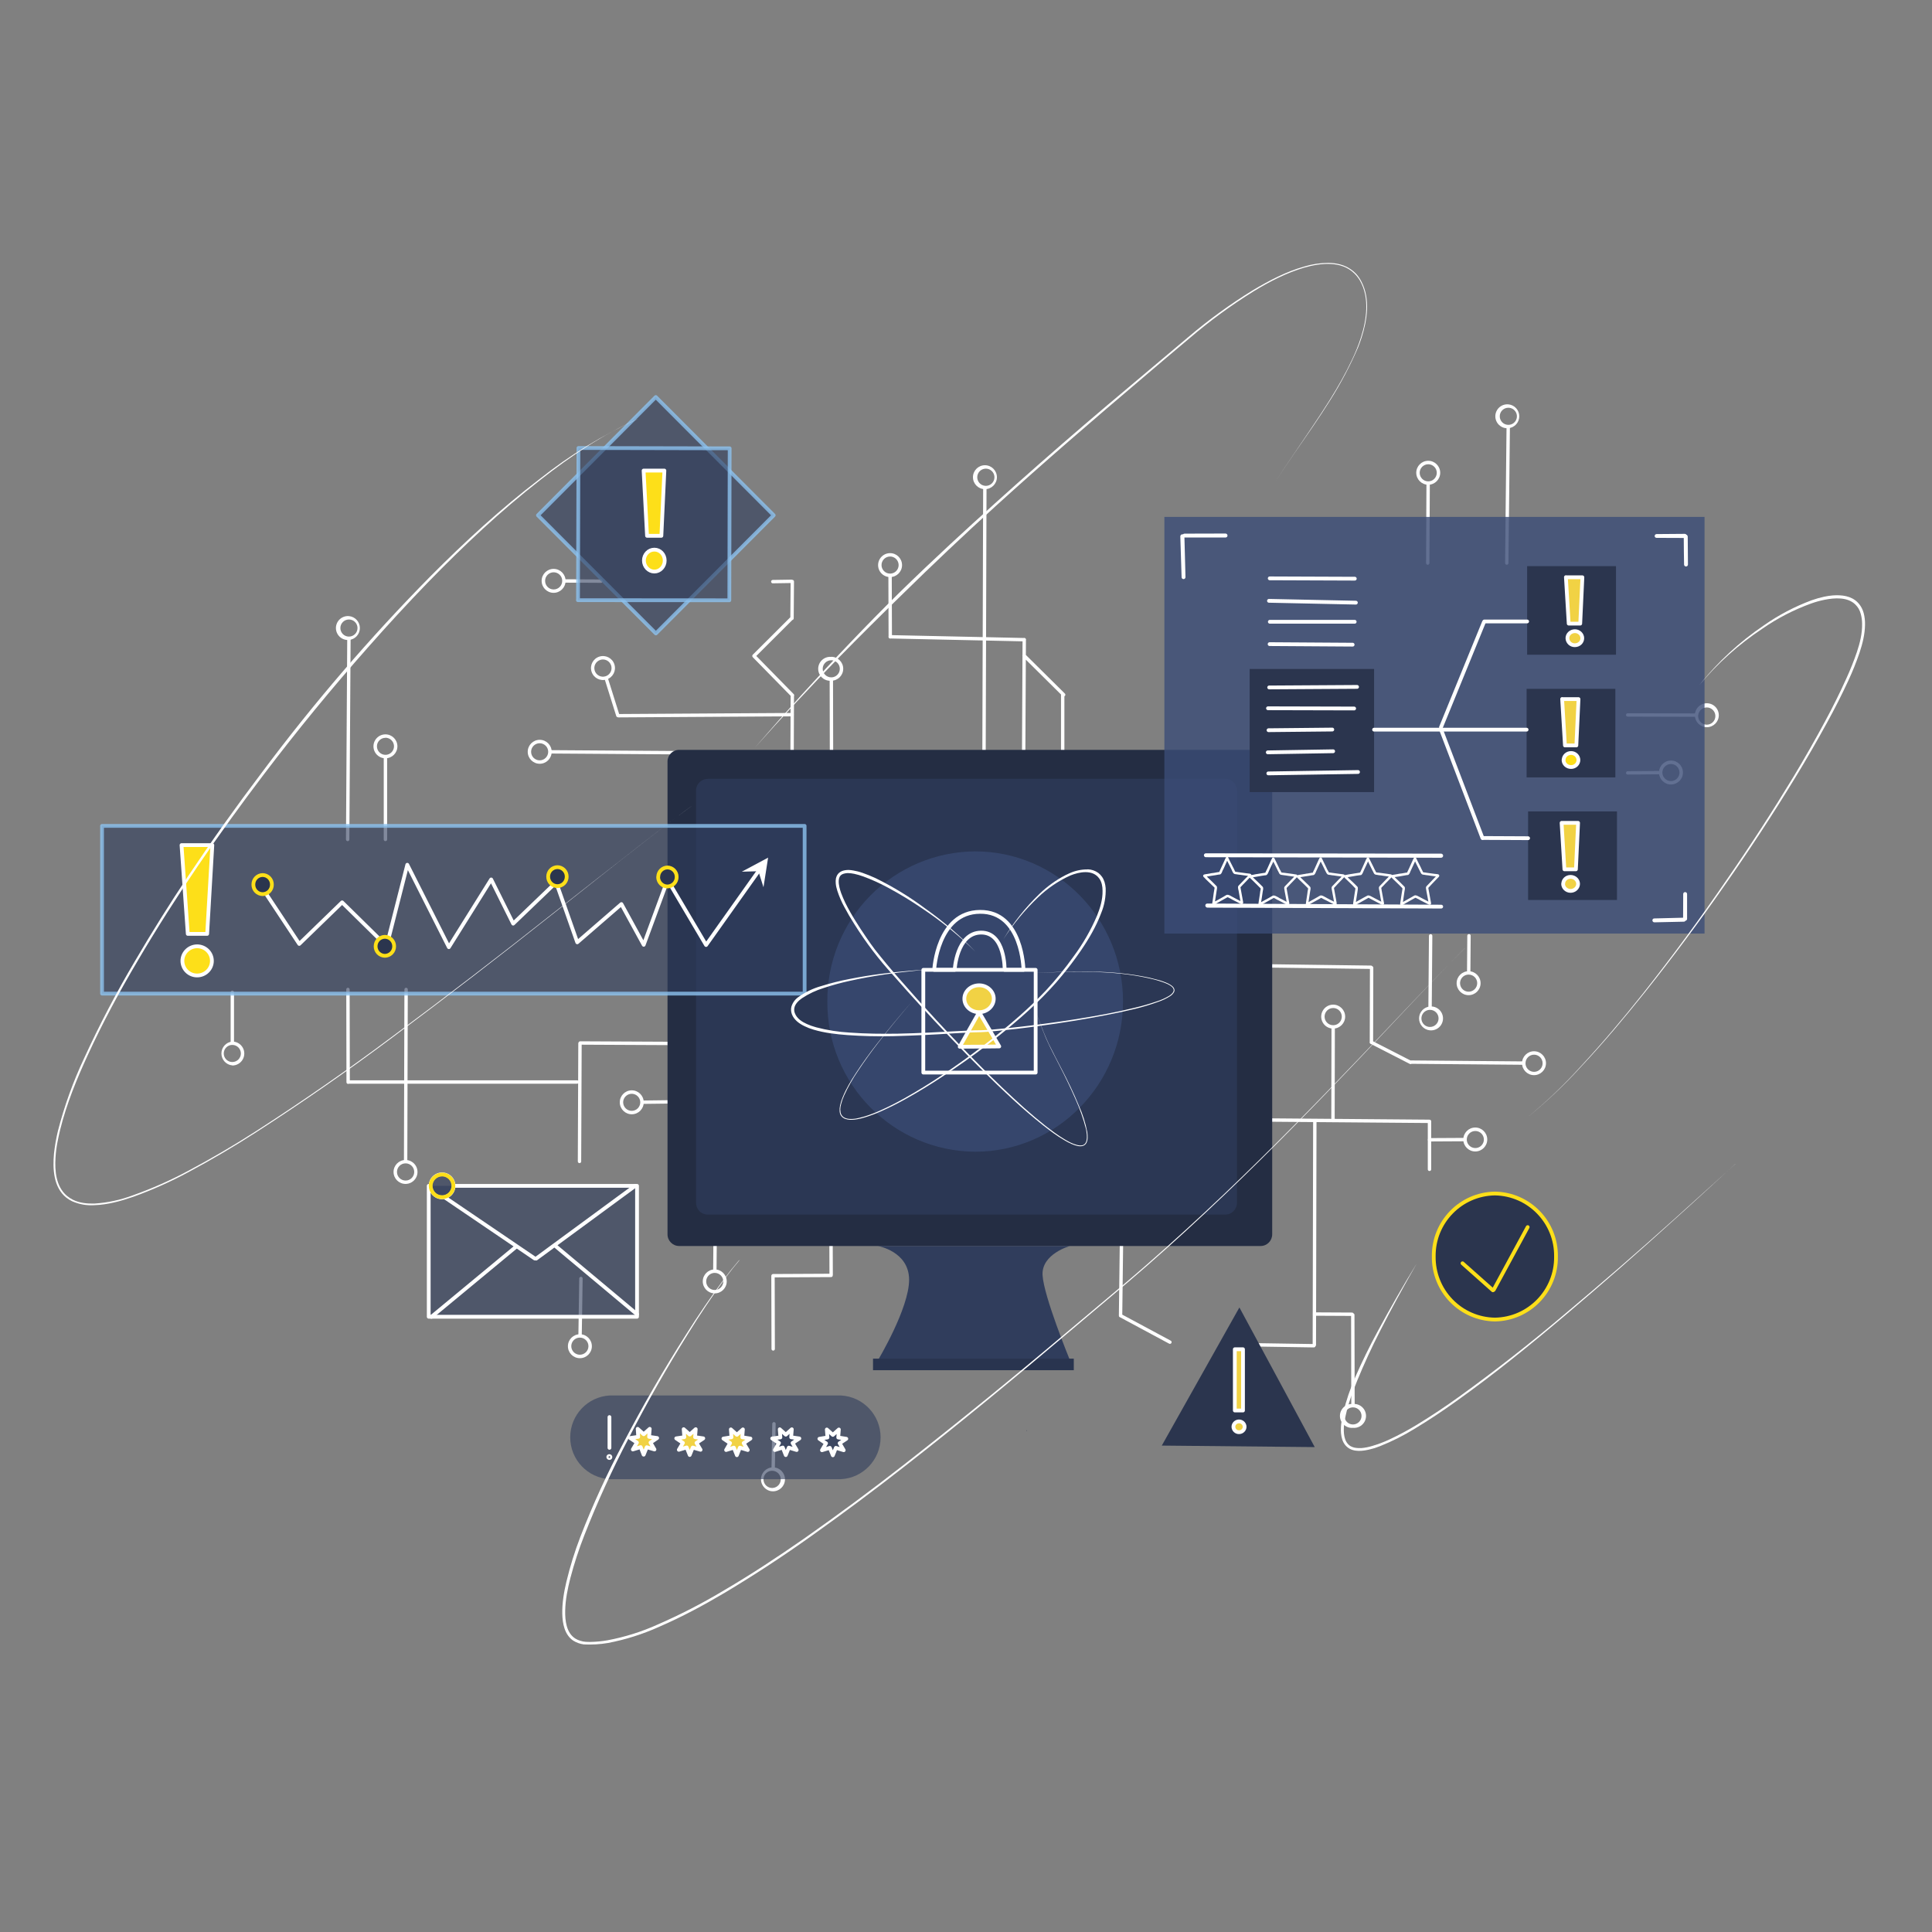 <svg id="erZ6AbWKHtE1" xmlns="http://www.w3.org/2000/svg" xmlns:xlink="http://www.w3.org/1999/xlink" viewBox="0 0 2000 2000" shape-rendering="geometricPrecision" text-rendering="geometricPrecision"><rect x="0" y="0" width="2000" height="2000" fill="#808080" stroke="none"/><g clip-rule="evenodd"><path d="M361.2,661.6L359.9,869" clip-rule="evenodd" fill="none" stroke="#fff" stroke-width="3.5" stroke-linecap="round" stroke-linejoin="round" stroke-miterlimit="10"/><path d="M361.3,637.8c-4.676-.44-9.198,1.799-11.683,5.784s-2.505,9.032-.053,13.037s6.957,6.281,11.636,5.879c6.394-.549,11.313-5.887,11.339-12.304s-4.849-11.795-11.239-12.396Zm0,3.5c4.888.028,8.828,4.012,8.8,8.9s-4.012,8.828-8.9,8.8c-4.888,0-8.85-3.962-8.85-8.85s3.962-8.85,8.85-8.85Z" clip-rule="evenodd" fill="#fff" stroke-linecap="round" stroke-linejoin="round" stroke-miterlimit="10"/><path d="M399,784.1v84.9" clip-rule="evenodd" fill="none" stroke="#fff" stroke-width="3.5" stroke-linecap="round" stroke-linejoin="round" stroke-miterlimit="10"/><path d="M399,760.2c-4.43,0-8.524,2.363-10.739,6.2s-2.215,8.563,0,12.4s6.309,6.2,10.739,6.2c6.848,0,12.4-5.552,12.4-12.4s-5.552-12.4-12.4-12.4Zm0,3.5c3.162,0,6.083,1.687,7.664,4.425s1.581,6.112,0,8.85-4.503,4.425-7.664,4.425c-4.86,0-8.8-3.94-8.8-8.8s3.94-8.8,8.8-8.8Z" clip-rule="evenodd" fill="#fff" stroke-linecap="round" stroke-linejoin="round" stroke-miterlimit="10"/><path d="M584.6,601.4l37.5.2" clip-rule="evenodd" fill="none" stroke="#fff" stroke-width="3.5" stroke-linecap="round" stroke-linejoin="round" stroke-miterlimit="10"/><path d="M560.7,601.2c-.055,6.848,5.452,12.445,12.3,12.5s12.445-5.452,12.5-12.3-5.452-12.445-12.3-12.5-12.445,5.452-12.5,12.3Zm3.6,0c.036-3.162,1.756-6.064,4.512-7.614s6.13-1.512,8.85.1s4.374,4.553,4.338,7.714c-.028,4.888-4.012,8.828-8.9,8.8s-8.828-4.012-8.8-8.9Z" clip-rule="evenodd" fill="#fff" stroke-linecap="round" stroke-linejoin="round" stroke-miterlimit="10"/><path d="M800,602.1l19.4-.3m.5,38.3l.3-38.1m-39.7,77L819,640.6m1.4,79.2l-39.8-40.6m39.3,121l.3-79.3m-180,20l180-1.1M627.6,702.5l12,38.2" clip-rule="evenodd" fill="none" stroke="#fff" stroke-width="3.5" stroke-linecap="round" stroke-linejoin="round" stroke-miterlimit="10"/><path d="M620.5,679.7c-6.545,2.043-10.193,9.005-8.15,15.55s9.005,10.193,15.55,8.15s10.193-9.005,8.15-15.55-9.005-10.193-15.55-8.15Zm1,3.4c3.037-.947,6.348-.202,8.686,1.955s3.348,5.397,2.65,8.5-2.999,5.598-6.036,6.545c-4.694,1.464-9.686-1.156-11.15-5.85s1.156-9.686,5.85-11.15Z" clip-rule="evenodd" fill="#fff" stroke-linecap="round" stroke-linejoin="round" stroke-miterlimit="10"/><path d="M570.2,778.3L820,780" clip-rule="evenodd" fill="none" stroke="#fff" stroke-width="3.5" stroke-linecap="round" stroke-linejoin="round" stroke-miterlimit="10"/><path d="M546.3,778.2c-.028,6.848,5.502,12.422,12.35,12.45s12.422-5.502,12.45-12.35-5.502-12.422-12.35-12.45-12.422,5.502-12.45,12.35Zm3.5,0c.028-4.888,4.012-8.828,8.9-8.8s8.828,4.012,8.8,8.9-4.012,8.828-8.9,8.8-8.828-4.012-8.8-8.9Z" clip-rule="evenodd" fill="#fff" stroke-linecap="round" stroke-linejoin="round" stroke-miterlimit="10"/><path d="M860.6,703.8l.2,94.8" clip-rule="evenodd" fill="none" stroke="#fff" stroke-width="3.5" stroke-linecap="round" stroke-linejoin="round" stroke-miterlimit="10"/><path d="M860.5,680c-4.678-.421-9.192,1.836-11.661,5.831s-2.469,9.042,0,13.037s6.983,6.253,11.661,5.831c6.848,0,12.4-5.552,12.4-12.4s-5.552-12.4-12.4-12.4Zm0,3.5c3.162,0,6.083,1.687,7.664,4.425s1.581,6.112,0,8.85-4.503,4.425-7.664,4.425c-4.888,0-8.85-3.962-8.85-8.85s3.962-8.85,8.85-8.85Z" clip-rule="evenodd" fill="#fff" stroke-linecap="round" stroke-linejoin="round" stroke-miterlimit="10"/><path d="M360.2,1024.3l.2,96m237-.2h-237m240-40l-.5,122.2m122.2-122l-121.5-.6m64.9,61.3l56.7-.7" clip-rule="evenodd" fill="none" stroke="#fff" stroke-width="3.5" stroke-linecap="round" stroke-linejoin="round" stroke-miterlimit="10"/><path d="M641.6,1141.3c.11,6.848,5.752,12.31,12.6,12.2s12.31-5.752,12.2-12.6-5.752-12.31-12.6-12.2-12.31,5.752-12.2,12.6Zm3.5,0c-.054-3.162,1.584-6.112,4.295-7.739s6.085-1.684,8.85-.15s4.501,4.428,4.555,7.589c.055,4.888-3.862,8.895-8.75,8.95s-8.895-3.862-8.95-8.75Z" clip-rule="evenodd" fill="#fff" stroke-linecap="round" stroke-linejoin="round" stroke-miterlimit="10"/><path d="M419.9,1201.7l.5-177.4" clip-rule="evenodd" fill="none" stroke="#fff" stroke-width="3.5" stroke-linecap="round" stroke-linejoin="round" stroke-miterlimit="10"/><path d="M419.8,1225.6c4.43,0,8.524-2.363,10.739-6.2s2.215-8.563,0-12.4-6.309-6.2-10.739-6.2c-6.848,0-12.4,5.552-12.4,12.4s5.552,12.4,12.4,12.4Zm0-3.5c-4.915-.028-8.878-4.035-8.85-8.95s4.035-8.878,8.95-8.85c4.915,0,8.9,3.985,8.9,8.9s-3.985,8.9-8.9,8.9Z" clip-rule="evenodd" fill="#fff" stroke-linecap="round" stroke-linejoin="round" stroke-miterlimit="10"/><path d="M240.5,1079v-51.8" clip-rule="evenodd" fill="none" stroke="#fff" stroke-width="3.5" stroke-linecap="round" stroke-linejoin="round" stroke-miterlimit="10"/><path d="M240.5,1103c4.43,0,8.524-2.363,10.739-6.2s2.215-8.563,0-12.4-6.309-6.2-10.739-6.2c-6.391.576-11.288,5.933-11.288,12.35s4.896,11.774,11.288,12.35Zm0-3.6c-3.162,0-6.083-1.687-7.664-4.425s-1.581-6.112,0-8.85s4.503-4.425,7.664-4.425c4.888,0,8.85,3.962,8.85,8.85s-3.962,8.85-8.85,8.85Z" clip-rule="evenodd" fill="#fff" stroke-linecap="round" stroke-linejoin="round" stroke-miterlimit="10"/><path d="M600.5,1382l.9-58.5" clip-rule="evenodd" fill="none" stroke="#fff" stroke-width="3.5" stroke-linecap="round" stroke-linejoin="round" stroke-miterlimit="10"/><path d="M600.1,1406c6.848.11,12.49-5.352,12.6-12.2s-5.352-12.49-12.2-12.6-12.49,5.352-12.6,12.2s5.352,12.49,12.2,12.6Zm0-3.6c-3.162-.054-6.055-1.79-7.589-4.555s-1.477-6.139.15-8.85s4.578-4.349,7.739-4.295c4.888.055,8.805,4.062,8.75,8.95s-4.062,8.805-8.95,8.75Z" clip-rule="evenodd" fill="#fff" stroke-linecap="round" stroke-linejoin="round" stroke-miterlimit="10"/><path d="M800.3,1320.6l60-.3m-.1-62.3l.2,61.6m-60,76.8l-.2-75.6M740,1315l.5-57" clip-rule="evenodd" fill="none" stroke="#fff" stroke-width="3.5" stroke-linecap="round" stroke-linejoin="round" stroke-miterlimit="10"/><path d="M739.8,1338.9c6.848.055,12.445-5.452,12.5-12.3s-5.452-12.445-12.3-12.5-12.445,5.452-12.5,12.3s5.452,12.445,12.3,12.5Zm0-3.5c-3.162-.036-6.064-1.756-7.614-4.512s-1.512-6.13.1-8.85s4.553-4.374,7.714-4.338c4.888.055,8.805,4.062,8.75,8.95s-4.062,8.805-8.95,8.75Z" clip-rule="evenodd" fill="#fff" stroke-linecap="round" stroke-linejoin="round" stroke-miterlimit="10"/><path d="M800.4,1519.9l.8-46" clip-rule="evenodd" fill="none" stroke="#fff" stroke-width="3.5" stroke-linecap="round" stroke-linejoin="round" stroke-miterlimit="10"/><path d="M800,1543.8c6.848.11,12.49-5.352,12.6-12.2s-5.352-12.49-12.2-12.6-12.49,5.352-12.6,12.2s5.352,12.49,12.2,12.6Zm0-3.5c-3.389.275-6.639-1.405-8.374-4.329s-1.653-6.582.213-9.425s5.188-4.374,8.561-3.946c4.522.553,7.896,4.43,7.819,8.985s-3.581,8.316-8.119,8.715Z" clip-rule="evenodd" fill="#fff" stroke-linecap="round" stroke-linejoin="round" stroke-miterlimit="10"/><path d="M1161.3,1258l-1.3,104m51.1,27.4l-51-27.4m134.6,30.1l65.4,1m1-233l-.5,232.2m118.5-231.5l-195.6-1.6m196.3,51.3v-49.7m-119.2,199.5l39,.2m1,93.7l-.2-93" clip-rule="evenodd" fill="none" stroke="#fff" stroke-width="3.5" stroke-linecap="round" stroke-linejoin="round" stroke-miterlimit="10"/><path d="M1400.6,1478.1c4.678.421,9.192-1.836,11.661-5.831s2.469-9.042,0-13.037-6.983-6.253-11.661-5.831c-4.678-.421-9.192,1.836-11.661,5.831s-2.469,9.042,0,13.037s6.983,6.253,11.661,5.831Zm0-3.5c-3.162,0-6.083-1.687-7.664-4.425s-1.581-6.112,0-8.85s4.503-4.425,7.664-4.425c4.888,0,8.85,3.962,8.85,8.85s-3.962,8.85-8.85,8.85Z" clip-rule="evenodd" fill="#fff" stroke-linecap="round" stroke-linejoin="round" stroke-miterlimit="10"/><path d="M1515.7,1179.7l-35.8.2" clip-rule="evenodd" fill="none" stroke="#fff" stroke-width="3.5" stroke-linecap="round" stroke-linejoin="round" stroke-miterlimit="10"/><path d="M1539.6,1179.5c-.055-6.848-5.652-12.355-12.5-12.3s-12.355,5.652-12.3,12.5s5.652,12.355,12.5,12.3s12.355-5.652,12.3-12.5Zm-3.5,0c.036,3.162-1.618,6.102-4.338,7.714s-6.094,1.65-8.85.1-4.476-4.453-4.512-7.614c-.028-4.888,3.912-8.872,8.8-8.9s8.872,3.912,8.9,8.8Z" clip-rule="evenodd" fill="#fff" stroke-linecap="round" stroke-linejoin="round" stroke-miterlimit="10"/><path d="M1380.1,1063.9l-.2,96" clip-rule="evenodd" fill="none" stroke="#fff" stroke-width="3.5" stroke-linecap="round" stroke-linejoin="round" stroke-miterlimit="10"/><path d="M1380.1,1040c-4.43,0-8.524,2.363-10.739,6.2s-2.215,8.563,0,12.4s6.309,6.2,10.739,6.2c6.848,0,12.4-5.552,12.4-12.4s-5.552-12.4-12.4-12.4Zm0,3.5c3.18,0,6.118,1.696,7.708,4.45s1.59,6.146,0,8.9-4.528,4.45-7.708,4.45c-4.915,0-8.9-3.985-8.9-8.9s3.985-8.9,8.9-8.9Z" clip-rule="evenodd" fill="#fff" stroke-linecap="round" stroke-linejoin="round" stroke-miterlimit="10"/><path d="M1480.4,1042.8l.6-74" clip-rule="evenodd" fill="none" stroke="#fff" stroke-width="3.5" stroke-linecap="round" stroke-linejoin="round" stroke-miterlimit="10"/><path d="M1480.2,1066.6c4.673.457,9.204-1.764,11.704-5.738s2.541-9.02.106-13.034-6.93-6.309-11.609-5.927c-6.398.522-11.34,5.84-11.392,12.259s4.803,11.816,11.192,12.441Zm0-3.5c-3.162-.036-6.064-1.756-7.614-4.512s-1.512-6.13.1-8.85s4.553-4.374,7.714-4.338c4.888.028,8.828,4.012,8.8,8.9s-4.012,8.828-8.9,8.8Z" clip-rule="evenodd" fill="#fff" stroke-linecap="round" stroke-linejoin="round" stroke-miterlimit="10"/><path d="M1520.4,1006.3l.3-37.6" clip-rule="evenodd" fill="none" stroke="#fff" stroke-width="3.5" stroke-linecap="round" stroke-linejoin="round" stroke-miterlimit="10"/><path d="M1520.2,1030.2c6.848.055,12.445-5.452,12.5-12.3s-5.452-12.445-12.3-12.5-12.445,5.452-12.5,12.3s5.452,12.445,12.3,12.5Zm0-3.6c-3.162-.036-6.064-1.756-7.614-4.512s-1.512-6.13.1-8.85s4.553-4.374,7.714-4.338c4.888.028,8.828,4.012,8.8,8.9s-4.012,8.828-8.9,8.8Z" clip-rule="evenodd" fill="#fff" stroke-linecap="round" stroke-linejoin="round" stroke-miterlimit="10"/><path d="M1755.4,740.3l-70.4-.2" clip-rule="evenodd" fill="none" stroke="#fff" stroke-width="3.5" stroke-linecap="round" stroke-linejoin="round" stroke-miterlimit="10"/><path d="M1779.3,740.4c0-4.43-2.363-8.524-6.2-10.739s-8.563-2.215-12.4,0-6.2,6.309-6.2,10.739c0,6.848,5.552,12.4,12.4,12.4s12.4-5.552,12.4-12.4Zm-3.6,0c.341,3.388-1.282,6.674-4.179,8.463s-6.561,1.769-9.438-.053-4.462-5.126-4.083-8.51c.482-4.525,4.299-7.958,8.85-7.958s8.368,3.433,8.85,7.958Z" clip-rule="evenodd" fill="#fff" stroke-linecap="round" stroke-linejoin="round" stroke-miterlimit="10"/><path d="M1718.3,799.8l-33.3.3" clip-rule="evenodd" fill="none" stroke="#fff" stroke-width="3.5" stroke-linecap="round" stroke-linejoin="round" stroke-miterlimit="10"/><path d="M1742.2,799.6c-.055-6.848-5.652-12.355-12.5-12.3s-12.355,5.652-12.3,12.5s5.652,12.355,12.5,12.3s12.355-5.652,12.3-12.5Zm-3.6,0c.036,3.162-1.618,6.102-4.338,7.714s-6.094,1.65-8.85.1-4.476-4.453-4.512-7.614c-.028-4.888,3.912-8.872,8.8-8.9s8.872,3.912,8.9,8.8Z" clip-rule="evenodd" fill="#fff" stroke-linecap="round" stroke-linejoin="round" stroke-miterlimit="10"/><path d="M1561.3,442.5l-1.5,140.4" clip-rule="evenodd" fill="none" stroke="#fff" stroke-width="3.5" stroke-linecap="round" stroke-linejoin="round" stroke-miterlimit="10"/><path d="M1561.6,418.6c-4.67-.474-9.207,1.73-11.722,5.693s-2.576,9.007-.158,13.031s6.9,6.337,11.581,5.976c6.402-.493,11.369-5.792,11.447-12.213s-4.759-11.839-11.147-12.487Zm0,3.5c3.162.054,6.055,1.79,7.589,4.555s1.477,6.139-.15,8.85-4.578,4.349-7.739,4.295c-4.888-.055-8.805-4.062-8.75-8.95s4.062-8.805,8.95-8.75Z" clip-rule="evenodd" fill="#fff" stroke-linecap="round" stroke-linejoin="round" stroke-miterlimit="10"/><path d="M1478.4,501l-.4,81.9" clip-rule="evenodd" fill="none" stroke="#fff" stroke-width="3.5" stroke-linecap="round" stroke-linejoin="round" stroke-miterlimit="10"/><path d="M1478.5,477c-6.848,0-12.4,5.552-12.4,12.4s5.552,12.4,12.4,12.4s12.4-5.552,12.4-12.4-5.552-12.4-12.4-12.4Zm0,3.6c4.888,0,8.85,3.962,8.85,8.85s-3.962,8.85-8.85,8.85-8.85-3.962-8.85-8.85s3.962-8.85,8.85-8.85Z" clip-rule="evenodd" fill="#fff" stroke-linecap="round" stroke-linejoin="round" stroke-miterlimit="10"/><path d="M921.4,596.5l.2,62.7" clip-rule="evenodd" fill="none" stroke="#fff" stroke-width="3.5" stroke-linecap="round" stroke-linejoin="round" stroke-miterlimit="10"/><path d="M921.4,572.6c-4.43,0-8.524,2.363-10.739,6.2s-2.215,8.563,0,12.4s6.309,6.2,10.739,6.2c6.848,0,12.4-5.552,12.4-12.4s-5.552-12.4-12.4-12.4Zm0,3.5c3.162,0,6.083,1.687,7.664,4.425s1.581,6.112,0,8.85-4.503,4.425-7.664,4.425c-4.888,0-8.85-3.962-8.85-8.85s3.962-8.85,8.85-8.85Z" clip-rule="evenodd" fill="#fff" stroke-linecap="round" stroke-linejoin="round" stroke-miterlimit="10"/><path d="M921.6,659.2l138.8,3m-.8,136.4l.7-136.5m39.8,136.5v-79.3m-40-40.7l41,40.6m-81.6-213.7l-.9,293" clip-rule="evenodd" fill="none" stroke="#fff" stroke-width="3.5" stroke-linecap="round" stroke-linejoin="round" stroke-miterlimit="10"/><path d="M1019.6,481.6c-6.848,0-12.4,5.552-12.4,12.4s5.552,12.4,12.4,12.4s12.4-5.552,12.4-12.4-5.552-12.4-12.4-12.4Zm0,3.6c3.386-.36,6.682,1.243,8.488,4.13s1.806,6.552,0,9.439-5.101,4.491-8.488,4.13c-4.525-.482-7.958-4.299-7.958-8.85s3.433-8.368,7.958-8.85Z" clip-rule="evenodd" fill="#fff" stroke-linecap="round" stroke-linejoin="round" stroke-miterlimit="10"/><path d="M1283.6,999.5l135.6,1.8m.5,77.5l.2-77m40.3,98l-40.6-20.8m156.9,21.5l-116.6-1" clip-rule="evenodd" fill="none" stroke="#fff" stroke-width="3.5" stroke-linecap="round" stroke-linejoin="round" stroke-miterlimit="10"/><path d="M1600.4,1100.8c.083-6.848-5.402-12.467-12.25-12.55s-12.467,5.402-12.55,12.25c-.055,6.848,5.452,12.445,12.3,12.5s12.445-5.452,12.5-12.3Zm-3.5,0c-.036,3.162-1.756,6.064-4.512,7.614s-6.13,1.512-8.85-.1-4.374-4.553-4.338-7.714c.028-4.888,4.012-8.828,8.9-8.8s8.828,4.012,8.8,8.9Z" clip-rule="evenodd" fill="#fff" stroke-linecap="round" stroke-linejoin="round" stroke-miterlimit="10"/></g><g transform="matrix(1.115 0 0 1.118-114.247-116.584)" clip-rule="evenodd"><path d="M733,798.6h539.8c6,0,10.8,4.8,10.8,10.8v437.8c0,6-4.8,10.8-10.8,10.8h-539.8c-5.965,0-10.8-4.835-10.8-10.8v-437.8c0-6,4.8-10.8,10.8-10.8Z" clip-rule="evenodd" fill="#242d43" stroke-linecap="round" stroke-linejoin="round" stroke-miterlimit="10"/><path d="M759.5,825.4h480.6c6,0,10.8,4.8,10.8,10.8v381.8c0,6-4.8,10.9-10.8,10.9h-480.6c-2.882 0-5.644-1.151-7.672-3.199s-3.154-4.82-3.128-7.701v-381.7c0-6,4.8-10.8,10.8-10.8Z" clip-rule="evenodd" fill="#2b3754" stroke-linecap="round" stroke-linejoin="round" stroke-miterlimit="10"/><path d="M917.6,1258h178.2c0,0-26.5,7.3-25.4,27s25.4,78.7,25.4,78.7h-178.2c0,0,28.9-48,28.9-74.4s-29-31.3-29-31.3Z" clip-rule="evenodd" fill="#303d5c" stroke-linecap="round" stroke-linejoin="round" stroke-miterlimit="10"/><path d="M870.6,1031.6c-.266-36.635,14.046-71.872,39.782-97.945s60.783-40.844,97.418-41.055c75.8,0,137.3,62.2,137.3,139s-61.5,139.1-137.3,139.1c-76.248-.55-137.643-62.751-137.2-139Z" clip-rule="evenodd" fill="#3b4d77" fill-opacity="0.7" stroke-linecap="round" stroke-linejoin="round" stroke-miterlimit="10"/><path d="M1433.6,1267.7c-.389-31.774,25.027-57.861,56.8-58.3c31.734.494,57.09,26.564,56.7,58.3.445,31.774-24.926,57.907-56.7,58.4-15.277-.211-29.844-6.482-40.497-17.435s-16.517-25.688-16.303-40.965Z" clip-rule="evenodd" fill="#2b354e" stroke="#fddf19" stroke-width="3.5" stroke-linecap="round" stroke-linejoin="round" stroke-miterlimit="10"/><path d="M668.8,1396.4h214.4c20.637,1.049,36.831,18.087,36.831,38.75s-16.194,37.701-36.831,38.75h-214.5c-20.637-1.049-36.831-18.087-36.831-38.75s16.194-37.701,36.831-38.75Z" clip-rule="evenodd" fill="#303d5c" fill-opacity="0.6" stroke-linecap="round" stroke-linejoin="round" stroke-miterlimit="10"/><g clip-rule="evenodd"><path d="M500.5,1202.3h193.4v121.2h-193.4v-121.2Z" clip-rule="evenodd" fill="#303d5c" fill-opacity="0.6" stroke-linecap="round" stroke-linejoin="round" stroke-miterlimit="10"/><path d="M524.4,1202.3h169.5v121.2h-193.4v-121.2" clip-rule="evenodd" fill="none" stroke="#fff" stroke-width="3.5" stroke-linecap="round" stroke-linejoin="round" stroke-miterlimit="10"/><path d="M500.5,1202.3c0,4.43,2.363,8.524,6.2,10.739s8.563,2.215,12.4,0s6.2-6.309,6.2-10.739c0-6.848-5.552-12.4-12.4-12.4s-12.4,5.552-12.4,12.4Zm3.5,0c0-3.162,1.687-6.083,4.425-7.664s6.112-1.581,8.85,0s4.425,4.503,4.425,7.664c0,4.888-3.962,8.85-8.85,8.85s-8.85-3.962-8.85-8.85Z" clip-rule="evenodd" fill="#fff" stroke-linecap="round" stroke-linejoin="round" stroke-miterlimit="10"/></g><path d="M197.2,869h652.3v155.3h-652.3v-155.3Z" clip-rule="evenodd" fill="#303d5c" fill-opacity="0.6" stroke="#8cc2ee" stroke-width="3.5" stroke-opacity="0.8" stroke-linecap="round" stroke-linejoin="round" stroke-miterlimit="10"/><path d="M1183.5,582.9h501.5v385.8h-501.5v-385.8Z" clip-rule="evenodd" fill="#3b4d77" fill-opacity="0.8" stroke-linecap="round" stroke-linejoin="round" stroke-miterlimit="10"/><path d="M1262.7,723.7h115.5v114h-115.5v-114Z" clip-rule="evenodd" fill="#2b354e" stroke-linecap="round" stroke-linejoin="round" stroke-miterlimit="10"/><path d="M1520.3,628.5h82.5v82h-82.5v-82Z" clip-rule="evenodd" fill="#2b354e" stroke-linecap="round" stroke-linejoin="round" stroke-miterlimit="10"/><path d="M1519.8,742.1h82.4v82h-82.4v-82Z" clip-rule="evenodd" fill="#2b354e" stroke-linecap="round" stroke-linejoin="round" stroke-miterlimit="10"/><path d="M1521.2,855.6h82.5v82h-82.5v-82Z" clip-rule="evenodd" fill="#2b354e" stroke-linecap="round" stroke-linejoin="round" stroke-miterlimit="10"/><path d="M1253.2,1315l35,64.6l34.9,64.6-71-.7-71-.7l36-63.9l36-63.9Z" clip-rule="evenodd" fill="#2b354e" stroke-linecap="round" stroke-linejoin="round" stroke-miterlimit="10"/><path d="M711.4,690.8L601.9,581.4L711.3,471.9L820.8,581.4L711.4,690.8Z" clip-rule="evenodd" fill="#303d5c" fill-opacity="0.6" stroke="#8cc2ee" stroke-width="3.5" stroke-opacity="0.8" stroke-linecap="round" stroke-linejoin="round" stroke-miterlimit="10"/><path d="M639.1,659.9l.4-140.8l140.4.3-.3,140.7L639,660Z" clip-rule="evenodd" fill="#303d5c" fill-opacity="0.6" stroke="#8cc2ee" stroke-width="3.5" stroke-opacity="0.8" stroke-linecap="round" stroke-linejoin="round" stroke-miterlimit="10"/><path d="M1557.7,695.2c0-3.6,3.1-6.5,7-6.5c3.7,0,6.8,3,6.8,6.5c0,3.6-3,6.5-6.9,6.5-1.777.054-3.503-.601-4.797-1.82s-2.051-2.903-2.103-4.68Zm-1.4-56.4h15.3l-2,42.9h-10.7l-2.6-43Z" clip-rule="evenodd" fill="#f1d244" stroke="#fff" stroke-width="3.5" stroke-linecap="round" stroke-linejoin="round" stroke-miterlimit="10"/><path d="M1554.2,808c0-3.6,3-6.5,6.9-6.5c3.8,0,6.8,3,6.8,6.5c0,3.6-3,6.5-6.8,6.5-3.9,0-7-2.9-7-6.5Z" clip-rule="evenodd" fill="#fddf19" stroke="#fff" stroke-width="3.5" stroke-linecap="round" stroke-linejoin="round" stroke-miterlimit="10"/><path d="M1552.8,751.6h15.2l-2,42.9h-10.6l-2.6-43Zm1,171c0-3.5,3-6.4,6.8-6.4s7,2.9,7,6.5-3.2,6.5-7,6.5-6.9-3-6.9-6.5Zm-1.5-56.4h15.3l-2,43h-10.7l-2.6-43Z" clip-rule="evenodd" fill="#f1d244" stroke="#fff" stroke-width="3.5" stroke-linecap="round" stroke-linejoin="round" stroke-miterlimit="10"/><path d="M1378.2,779.9h141.6" clip-rule="evenodd" fill="none" stroke="#fff" stroke-width="3.5" stroke-linecap="round" stroke-linejoin="round" stroke-miterlimit="10"/><path d="M1480.1,680.5l-39.8,97.2" clip-rule="evenodd" fill="none" stroke="#fff" stroke-width="3.5" stroke-linecap="round" stroke-linejoin="round" stroke-miterlimit="10"/><path d="M1520.3,679.7h-39.7" clip-rule="evenodd" fill="none" stroke="#fff" stroke-width="3.5" stroke-linecap="round" stroke-linejoin="round" stroke-miterlimit="10"/><path d="M1440.4,779.9l38.4,100.3" clip-rule="evenodd" fill="none" stroke="#fff" stroke-width="3.5" stroke-linecap="round" stroke-linejoin="round" stroke-miterlimit="10"/><path d="M1521.2,880.4l-42.1-.2" clip-rule="evenodd" fill="none" stroke="#fff" stroke-width="3.5" stroke-linecap="round" stroke-linejoin="round" stroke-miterlimit="10"/><path d="M1281.2,700.7l77.1.5" clip-rule="evenodd" fill="none" stroke="#fff" stroke-width="3.5" stroke-linecap="round" stroke-linejoin="round" stroke-miterlimit="10"/><path d="M1360.2,680h-78.8" clip-rule="evenodd" fill="none" stroke="#fff" stroke-width="3.5" stroke-linecap="round" stroke-linejoin="round" stroke-miterlimit="10"/><path d="M1361.3,662.3l-80.7-1.7" clip-rule="evenodd" fill="none" stroke="#fff" stroke-width="3.5" stroke-linecap="round" stroke-linejoin="round" stroke-miterlimit="10"/><path d="M1360.3,640.1l-79-.3" clip-rule="evenodd" fill="none" stroke="#fff" stroke-width="3.5" stroke-linecap="round" stroke-linejoin="round" stroke-miterlimit="10"/><path d="M1460.3,1274l28.2,25" clip-rule="evenodd" fill="none" stroke="#fddf19" stroke-width="3.5" stroke-linecap="round" stroke-linejoin="round" stroke-miterlimit="10"/><path d="M1520.8,1240.5l-31.5,58" clip-rule="evenodd" fill="#fddf19" stroke="#fddf19" stroke-width="3.5" stroke-linecap="round" stroke-linejoin="round" stroke-miterlimit="10"/><path d="M1249,1353.6h7.5v56.7h-7.6v-56.7Zm-1.4,71.8c0-2.7,2.3-5,5.2-5s5.2,2.3,5.2,5-2.3,5-5.2,5c-1.353.027-2.661-.485-3.636-1.423s-1.538-2.225-1.564-3.577Z" clip-rule="evenodd" fill="#f1d244" stroke="#fff" stroke-width="3.5" stroke-linecap="round" stroke-linejoin="round" stroke-miterlimit="10"/><path d="M668.3,1416.4v28.5m-1.1,8.5c0-.5.4-.9,1-.9s1,.4,1,1-.5.8-1,.8-1-.4-1-.9Z" clip-rule="evenodd" fill="none" stroke="#fff" stroke-width="3.5" stroke-linecap="round" stroke-linejoin="round" stroke-miterlimit="10"/><path d="M700,1451.2l-2.7-7-7.3,2.2l3.8-6.4-6.3-4.2l7.5-1.1-.5-7.4l5.6,5l5.6-5-.6,7.4l7.5,1.1-6.2,4.2l3.7,6.4-7.2-2.1-2.8,6.9Z" clip-rule="evenodd" fill="#f1d244" stroke="#fff" stroke-width="3.5" stroke-linecap="round" stroke-linejoin="round" stroke-miterlimit="10"/><path d="M875.7,1451.8l-2.8-6.9-7.3,2.2l3.8-6.4-6.2-4.2l7.5-1.2-.6-7.4l5.6,5l5.6-5-.6,7.4l7.5,1.2-6.2,4.1l3.8,6.5-7.3-2.2-2.8,6.9Z" clip-rule="evenodd" fill="#303d5c" fill-opacity="0.6" stroke="#fff" stroke-width="3.5" stroke-linecap="round" stroke-linejoin="round" stroke-miterlimit="10"/><path d="M832,1451.6l-2.8-7-7.3,2.3l3.8-6.5-6.3-4.2l7.6-1-.6-7.5l5.6,5l5.6-5-.6,7.4l7.6,1.1-6.3,4.2l3.8,6.5-7.3-2.2-2.8,6.9Z" clip-rule="evenodd" fill="#303d5c" fill-opacity="0.6" stroke="#fff" stroke-width="3.5" stroke-linecap="round" stroke-linejoin="round" stroke-miterlimit="10"/><path d="M786.6,1451.6l-2.8-6.9-7.2,2.2l3.7-6.4-6.2-4.2l7.5-1.2-.6-7.3l5.6,5l5.6-5-.6,7.3l7.6,1.2-6.3,4.2l3.8,6.4-7.3-2.2-2.8,7Z" clip-rule="evenodd" fill="#f1d244" stroke="#fff" stroke-width="3.5" stroke-linecap="round" stroke-linejoin="round" stroke-miterlimit="10"/><path d="M742.8,1451.5l-2.8-7-7.3,2.2l3.8-6.4-6.2-4.2l7.5-1.1-.6-7.4l5.6,5l5.6-5-.6,7.4l7.6,1.1-6.3,4.2l3.8,6.4-7.3-2.1-2.8,6.9Z" clip-rule="evenodd" fill="#f1d244" stroke="#fff" stroke-width="3.5" stroke-linecap="round" stroke-linejoin="round" stroke-miterlimit="10"/><path d="M271,886.8h28.6L294.8,969h-18L271,886.8Z" clip-rule="evenodd" fill="#fddf19" stroke="#fff" stroke-width="3.5" stroke-linecap="round" stroke-linejoin="round" stroke-miterlimit="10"/><path d="M271.8,994c0-7.4,6.2-13.5,13.7-13.5s13.7,6,13.7,13.5-6.2,13.5-13.7,13.5c-3.607.027-7.077-1.381-9.646-3.913s-4.028-5.98-4.054-9.587Z" clip-rule="evenodd" fill="#fddf19" stroke="#fff" stroke-width="3.5" stroke-linecap="round" stroke-linejoin="round" stroke-miterlimit="10"/><path d="M700,540h19.3l-2.8,60.4h-13.3L700,540Zm.3,83.3c0-5.6,4.3-10.1,9.7-10.1s9.6,4.5,9.6,10.1-4.3,10.2-9.6,10.2-9.7-4.6-9.7-10.2Z" clip-rule="evenodd" fill="#fddf19" stroke="#fff" stroke-width="3.5" stroke-linecap="round" stroke-linejoin="round" stroke-miterlimit="10"/><g clip-rule="evenodd"><path d="M808.4,908.5L758,979.3l-35.7-60.2-22.2,60-20.7-37.7-41,35.4-19.6-55.5-39.9,38.2-20.4-40.9-39.3,62.7L480.6,905l-19.2,75.3-41.3-40.5-39.8,38.5-38.9-58.6" clip-rule="evenodd" fill="none" stroke="#fff" stroke-width="3.5" stroke-linecap="round" stroke-linejoin="round" stroke-miterlimit="10"/><path d="M806.6,911l4.7,14.8l4.3-27.4-24.4,13l15.4-.4Z" clip-rule="evenodd" fill="#fff" stroke-linecap="round" stroke-linejoin="round" stroke-miterlimit="10"/></g><path d="M1280.8,740.8l81.6-.5m-2.7,20l-80-.2m59.7,19.7l-59.2.6m60,19.5l-60.7,1m83.8,18.2l-83.3,1.3M600.2,1269.7l92-67.4m-175.9,11.3l82.7,56m-96,54l79.2-65.4m111.7,63l-76.7-64" clip-rule="evenodd" fill="none" stroke="#fff" stroke-width="3.5" stroke-linecap="round" stroke-linejoin="round" stroke-miterlimit="10"/><path d="M959.7,1002.3h104.3v95.1h-104.3v-95.1Z" clip-rule="evenodd" fill="none" stroke="#fff" stroke-width="3.5" stroke-linecap="round" stroke-linejoin="round" stroke-miterlimit="10"/><path d="M969.8,1002.3c0,0,2.8-53.4,42.5-53.7c39.6-.4,40.4,53.7,40.4,53.7h-17.5c0,0,.6-34.8-22-34.5s-24.4,34.5-24.4,34.5h-19Z" clip-rule="evenodd" fill="none" stroke="#fff" stroke-width="3.5" stroke-linecap="round" stroke-linejoin="round" stroke-miterlimit="10"/><path d="M1011.6,1041.6l9.3,15.8l9.3,15.8-18.4.2-18.3.1l9-16l9-15.9ZM997.8,1029c0-6.8,6.1-12.4,13.7-12.4c7.5,0,13.6,5.6,13.6,12.4s-6.1,12.5-13.6,12.5c-7.6,0-13.7-5.6-13.7-12.4Z" clip-rule="evenodd" fill="#f1d244" stroke="#fff" stroke-width="3.5" stroke-linecap="round" stroke-linejoin="round" stroke-miterlimit="10"/><path d="M913,1362.3h186.4v10.7h-186.4v-10.7Z" clip-rule="evenodd" fill="#29344f" stroke-linecap="round" stroke-linejoin="round" stroke-miterlimit="10"/><path d="M1055.5,1428.6h.2v.6h-.3v-.6Z" clip-rule="evenodd" fill="#29344f" stroke-linecap="round" stroke-linejoin="round" stroke-miterlimit="10"/><path d="M502.3,1202.3c0-5.8,4.8-10.5,10.6-10.5c5.799,0,10.5,4.701,10.5,10.5s-4.701,10.5-10.5,10.5c-2.802.027-5.499-1.068-7.489-3.04s-3.111-4.658-3.111-7.46Z" clip-rule="evenodd" fill="#303d5c" fill-opacity="0.6" stroke="#fddf19" stroke-width="3.5" stroke-linecap="round" stroke-linejoin="round" stroke-miterlimit="10"/><path d="M337.7,923.4c-.054-2.325.826-4.574,2.441-6.246s3.834-2.628,6.159-2.654c2.307.026,4.51.968,6.123,2.619s2.504,3.874,2.477,6.181c.054,2.325-.826,4.574-2.441,6.246s-3.834,2.628-6.159,2.654c-2.307-.026-4.51-.968-6.123-2.619s-2.504-3.874-2.477-6.181Zm113.5,57c-0-4.766,3.834-8.645,8.6-8.7c2.307.026,4.51.968,6.123,2.619s2.504,3.874,2.477,6.181c.027,2.307-.864,4.531-2.477,6.181s-3.815,2.592-6.123,2.619c-2.307-.026-4.51-.968-6.123-2.619s-2.504-3.874-2.477-6.181ZM611.4,916c-.027-2.307.864-4.531,2.477-6.181s3.815-2.592,6.123-2.619c2.307.026,4.51.968,6.123,2.619s2.504,3.874,2.477,6.181c.027,2.307-.864,4.531-2.477,6.181s-3.815,2.592-6.123,2.619c-2.307-.026-4.51-.968-6.123-2.619s-2.504-3.874-2.477-6.181Zm102.2.3c-.027-2.307.864-4.531,2.477-6.181s3.815-2.592,6.123-2.619c4.766.109,8.556,4.033,8.5,8.8.027,2.307-.864,4.531-2.477,6.181s-3.815,2.592-6.123,2.619c-2.307-.026-4.51-.968-6.123-2.619s-2.504-3.874-2.477-6.181Z" clip-rule="evenodd" fill="#2b354e" stroke="#fddf19" stroke-width="3.5" stroke-linecap="round" stroke-linejoin="round" stroke-miterlimit="10"/><g clip-rule="evenodd"><path d="M694.5,492.3c-32.48,14.726-63.039,33.364-91,55.5-36,27.4-69.4,58-101.3,90-56.382,56.996-108.773,117.806-156.8,182-23.593,31.095-46.27,62.876-68,95.3-17.321,25.831-33.862,52.176-49.6,79-17.347,29.211-33.135,59.32-47.3,90.2-10.206,21.616-18.343,44.15-24.3,67.3-1.621,6.82-2.824,13.733-3.6,20.7-1.3,14.1-.6,31.3,11.4,40.9c1.696,1.342,3.542,2.483,5.5,3.4c6.478,2.838,13.544,4.073,20.6,3.6c12.4-.4,24.6-3.8,36.2-7.8c17.722-6.357,34.938-14.046,51.5-23c21.466-11.464,42.45-23.808,62.9-37c43.074-27.721,85.166-56.939,126.2-87.6c50.607-37.681,100.646-76.119,150.1-115.3c27.8-21.9,55.5-43.9,83.5-65.6c10.229-7.96,20.529-15.827,30.9-23.6c4.6-3.4,9.3-7,14-10.3-4.697,3.391-9.364,6.825-14,10.3-10.874,8.136-21.674,16.37-32.4,24.7-27.5,21.3-54.9,42.9-82.3,64.3-49.823,39.359-100.262,77.93-151.3,115.7-40.74,30.356-82.533,59.274-125.3,86.7-20.451,13.096-41.436,25.34-62.9,36.7-16.473,8.812-33.589,16.367-51.2,22.6-11.486,4.324-23.551,6.919-35.8,7.7-6.8.2-13.8-.5-20-3.5-2-1-4-2.3-5.8-3.8-10-8.6-11.2-23-10.4-35.3.286-4.768.888-9.512,1.8-14.2.7-3.9,1.6-7.7,2.5-11.5c5.9-23.9,15.4-47,25.7-69.3c13.8-30,29.5-58.9,46.3-87.2c35.4-60,75-117.3,117.2-172.7c30.751-40.396,63.007-79.624,96.7-117.6c18.09-20.502,36.662-40.574,55.7-60.2c32.8-33.6,67.2-66,104.3-94.8c28-21.9,57.8-42,90.4-56.4Z" clip-rule="evenodd" fill="#fff" stroke-linecap="round" stroke-linejoin="round" stroke-miterlimit="10"/></g><g clip-rule="evenodd"><path d="M1335.6,347.7c-7.559.048-15.07,1.193-22.3,3.4-16.8,4.7-32.6,13-47.6,21.9-21.076,12.918-41.134,27.427-60,43.4l-54.2,45.5c-56.788,47.322-112.373,96.071-166.7,146.2-16.026,14.829-31.861,29.863-47.5,45.1-15.467,15.235-30.702,30.704-45.7,46.4-30.26,31.571-59.704,63.915-88.3,97c25.51-28.542,51.65-56.516,78.4-83.9c19.018-19.315,38.253-38.416,57.7-57.3c28.8-28.2,58-55.8,87.8-82.8c44.7-40.5,90.5-79.8,136.5-118.7c14.3-12.1,28.6-24.3,43-36.3c18.76-16.034,38.718-30.61,59.7-43.6c14.8-9,30.5-17.1,47.2-22c15-4.2,34.2-6.5,46.3,5.5c2.066,2.016,3.849,4.304,5.3,6.8c9,15.9,6.1,35.8.8,52.4-2.275,7.087-5.049,14.004-8.3,20.7-6,12.8-13,25-20.5,37-10.6,16.9-22,33.3-33.2,49.8-6.174,8.883-12.175,17.885-18,27c5.861-9.114,11.895-18.116,18.1-27c11.4-16.4,22.9-32.7,33.5-49.6c9.82-15.506,18.413-31.755,25.7-48.6c1.198-2.997,2.299-6.032,3.3-9.1c5.3-16.5,8.2-35.8-.1-51.8-1.331-2.647-3.013-5.102-5-7.3-1.424-1.492-3-2.832-4.7-4-6.2-4.4-13.6-6-21.2-6.1Z" clip-rule="evenodd" fill="#fff" stroke-linecap="round" stroke-linejoin="round" stroke-miterlimit="10"/></g><g clip-rule="evenodd"><path d="M1462.4,982.3c-33.1,33.1-65,67.4-97.4,101.2-41.1,43-82.8,85.4-126,126.4-23.719,22.524-47.925,44.529-72.6,66-12.4,10.8-25,21.3-37.7,32l-35.6,29.8c-49.366,41.603-99.508,82.277-150.4,122-30.532,23.803-61.676,46.811-93.4,69-24.8,17.2-50,33.8-76.1,49-19.235,11.449-39.175,21.669-59.7,30.6-15.045,6.816-30.86,11.786-47.1,14.8-5.251.927-10.568,1.429-15.9,1.5-3,0-6,0-9-1-1.652-.446-3.233-1.119-4.7-2-8.6-5.2-9.8-17-9.6-26c.2-10.2,2.3-20.3,4.8-30.1c3.555-13.476,7.895-26.732,13-39.7c12.022-30.592,25.709-60.504,41-89.6c17.03-32.977,35.413-65.237,55.1-96.7c11.071-17.958,22.847-35.471,35.3-52.5c4.14-5.585,8.476-11.021,13-16.3-.397.337-.797.67-1.2,1-4.612,5.388-9.048,10.924-13.3,16.6-12.491,16.772-24.334,34.018-35.5,51.7-20.886,32.67-40.338,66.235-58.3,100.6-15.007,28.034-28.298,56.954-39.8,86.6-5.242,13.6-9.585,27.53-13,41.7-2.3,9.7-4,19.7-3.8,29.7.2,9,2.1,19.2,10,24.7c3.03,1.917,6.443,3.146,10,3.6c7.458.367,14.935-.069,22.3-1.3c16.4-3.117,32.376-8.152,47.6-15c21.1-9.1,41.4-20,61.2-31.7c27.569-16.468,54.458-34.049,80.6-52.7c29.674-21.044,58.849-42.784,87.5-65.2c51.4-40,101.6-81.5,151.4-123.5l35.4-29.8c12.2-10.3,24.5-20.6,36.5-31.1c24.644-21.539,48.816-43.611,72.5-66.2c43.1-41,84.7-83.6,125.8-126.7c32.2-33.8,64-68.2,97-101.4Z" clip-rule="evenodd" fill="#fff" stroke-linecap="round" stroke-linejoin="round" stroke-miterlimit="10"/></g><g clip-rule="evenodd"><path d="M1804,655.6c-2.69.229-5.362.63-8,1.2-3.932.857-7.806,1.959-11.6,3.3-15.737,5.834-30.659,13.664-44.4,23.3-22.606,15.275-42.768,33.886-59.8,55.2c16.87-20.141,36.575-37.724,58.5-52.2c14.084-9.747,29.38-17.613,45.5-23.4c4.049-1.422,8.192-2.559,12.4-3.4c9.2-1.8,21.3-2.7,28.5,4.5c1.163,1.129,2.172,2.407,3,3.8.883,1.572,1.555,3.253,2,5c.774,2.87,1.177,5.827,1.2,8.8.2,9-2,17.8-4.8,26.2-2.823,8.258-6.061,16.368-9.7,24.3-6.142,13.572-12.78,26.915-19.9,40-9.255,17.165-18.925,34.103-29,50.8-19.469,32.082-39.912,63.564-61.3,94.4-24.936,36.391-51.118,71.912-78.5,106.5-18.5,23.2-37.7,46-58,67.8-15.666,17.352-32.65,33.467-50.8,48.2c18.248-14.656,35.332-30.704,51.1-48c20.8-22,40.3-45.3,59.3-68.9c25.732-32.19,50.411-65.208,74-99c22.958-32.626,44.87-65.976,65.7-100c10.208-16.66,20.011-33.565,29.4-50.7c7.056-12.764,13.66-25.772,19.8-39c3.874-8.349,7.312-16.894,10.3-25.6c2.8-8.4,5-17.1,5.1-26c.093-3.572-.311-7.139-1.2-10.6-.641-2.409-1.653-4.703-3-6.8-.78-1.193-1.685-2.299-2.7-3.3-6-6-14.7-7-23-6.4Z" clip-rule="evenodd" fill="#fff" stroke-linecap="round" stroke-linejoin="round" stroke-miterlimit="10"/></g><g clip-rule="evenodd"><path d="M1112.3,909.3c-5.937-.058-11.812,1.205-17.2,3.7-1.216.532-2.416,1.099-3.6,1.7-8.791,4.582-16.874,10.408-24,17.3-12.95,12.479-24.213,26.599-33.5,42c9.201-14.249,20.079-27.343,32.4-39c8.686-8.266,18.69-15.026,29.6-20c8.4-3.4,20.9-6,27.1,2.8c2.3,3.2,3,7.4,3,11.2.2,8-2.2,16-5.2,23.3-5.723,13.346-13.008,25.967-21.7,37.6-7.865,11.053-16.45,21.576-25.7,31.5-7.741,8.165-15.849,15.973-24.3,23.4-11.282,9.922-22.924,19.428-34.9,28.5-12.201,9.313-24.708,18.218-37.5,26.7-11.184,7.484-22.66,14.523-34.4,21.1-7.292,4.103-14.767,7.873-22.4,11.3-4.9,2.2-9.8,4.1-15,5.7-1.487.447-2.988.848-4.5,1.2-1.059.269-2.126.502-3.2.7-4.5.7-11.3,1-13.7-3.7-.306-.569-.541-1.174-.7-1.8l-.3-3c0-1.5.3-3,.7-4.6.716-2.848,1.687-5.626,2.9-8.3c3.583-7.849,7.832-15.377,12.7-22.5c5.997-9.037,12.335-17.843,19-26.4c10.267-13.138,20.87-26.008,31.8-38.6-11.359,12.931-22.363,26.169-33,39.7-6.869,8.727-13.375,17.735-19.5,27-4.6,7-9,14.2-12.2,22-1.117,2.579-1.987,5.257-2.6,8-.396,1.771-.531,3.59-.4,5.4c0,1,.3,1.9.6,2.8c2.5,6,10.6,5.5,15.8,4.6c2.368-.411,4.707-.979,7-1.7c5.111-1.555,10.12-3.425,15-5.6c7.662-3.399,15.169-7.136,22.5-11.2c11.802-6.547,23.345-13.552,34.6-21c14.179-9.267,28.022-19.04,41.5-29.3c10.745-8.186,21.217-16.724,31.4-25.6c9.454-8.182,18.467-16.861,27-26c4-4.2,7.8-8.6,11.4-13c5.922-7.151,11.527-14.558,16.8-22.2c7.6-11,14.5-22.7,19.2-35.2c3.061-7.339,4.493-15.254,4.2-23.2-.3-3.7-1.3-7.6-3.5-10.6-.952-1.33-2.098-2.509-3.4-3.5-2.871-2.04-6.28-3.188-9.8-3.3Z" clip-rule="evenodd" fill="#fff" stroke-linecap="round" stroke-linejoin="round" stroke-miterlimit="10"/></g><g clip-rule="evenodd"><path d="M890.5,909.8c-4.3,0-8.7,1-10.9,5-.4.8-.8,1.8-1,2.7-.3,1.582-.368,3.199-.2,4.8.2,2.4.8,4.7,1.5,6.9c1.651,5.048,3.76,9.935,6.3,14.6c2.93,5.535,6.1,10.94,9.5,16.2c10.472,16.728,22.455,32.461,35.8,47c17.395,19.862,35.267,39.301,53.6,58.3c18.8,19.6,38,38.9,58,57.2c8.882,8.16,18.055,15.999,27.5,23.5c6.4,5,13,10,20,14c2.09,1.274,4.261,2.41,6.5,3.4l2.8,1.1c3.4,1.2,8.2,2.2,10.7-1.1c2.2-3,1.8-7.6,1.3-11-1.606-8.341-4.191-16.464-7.7-24.2-4.8-11.7-10.3-23-16.1-34.1-4-7.7-8-15.2-11.8-23-3.5-7.3-6.3-14.7-9.2-22.2-1.883-4.887-3.816-9.753-5.8-14.6c2.089,5.178,4.123,10.378,6.1,15.6c2,5.3,4,10.6,6.2,15.8c3.8,8.6,8.3,17,12.6,25.4c5.193,10.007,10.062,20.179,14.6,30.5c4.155,9.157,7.501,18.66,10,28.4l.4,2.5.3,2.3c.2,3,.2,7.8-3,9.5-2,1-4.5.6-6.6,0-3.9-1-7.5-3-10.9-5-6.4-3.8-12.4-8.3-18.3-12.9-6.66-5.273-13.163-10.742-19.5-16.4-13.466-12.076-26.572-24.549-39.3-37.4-14.378-14.397-28.48-29.067-42.3-44-11.776-12.677-23.344-25.545-34.7-38.6-7.652-8.653-15.055-17.524-22.2-26.6-2.84-3.756-5.575-7.591-8.2-11.5-3.351-4.855-6.585-9.79-9.7-14.8-3.487-5.5-6.691-11.174-9.6-17-1.401-2.907-2.669-5.877-3.8-8.9-.626-1.771-1.16-3.574-1.6-5.4-.8-3.8-1.6-9.5,2.3-11.8.625-.36,1.299-.63,2-.8c1.141-.314,2.317-.482,3.5-.5c2,0,4,.3,6,.7c2.815.621,5.588,1.422,8.3,2.4c8.049,2.955,15.87,6.498,23.4,10.6c10.758,5.782,21.206,12.124,31.3,19c17.654,11.717,34.161,25.076,49.3,39.9-14.089-14.55-29.487-27.773-46-39.5-14.529-10.839-30.028-20.312-46.3-28.3-4.109-1.917-8.315-3.619-12.6-5.1-2.702-.934-5.479-1.636-8.3-2.1-1.387-.259-2.791-.426-4.2-.5Z" clip-rule="evenodd" fill="#fff" stroke-linecap="round" stroke-linejoin="round" stroke-miterlimit="10"/></g><g clip-rule="evenodd"><path d="M962.5,1002.3c-5.5,0-11,.5-16.6,1-8.5.7-17,1.6-25.5,2.7-9.852,1.265-19.657,2.866-29.4,4.8-8.785,1.662-17.466,3.832-26,6.5-7.762,2.152-15.077,5.674-21.6,10.4-2.981,2.169-5.161,5.263-6.2,8.8-.6,2.4-.3,5,.6,7.2c2,5,6.7,8.4,11.5,10.7c2.759,1.362,5.638,2.467,8.6,3.3c10.1,3,20.7,4.2,31.3,5c14.11.998,28.259,1.332,42.4,1c19.217-.495,38.421-1.396,57.6-2.7l16.3-.8l8-.2c3.2-.1,6.4-.4,9.6-.7c15.376-1.374,30.714-3.141,46-5.3c20-2.7,40-5.9,59.7-9.7c9.352-1.749,18.656-3.75,27.9-6c7.042-1.725,13.985-3.828,20.8-6.3c3.969-1.297,7.765-3.077,11.3-5.3c1.631-.978,2.949-2.4,3.8-4.1c1.4-3.7-2.8-6.2-5.5-7.6-3.438-1.578-7.022-2.817-10.7-3.7-4.541-1.281-9.148-2.316-13.8-3.1-34-6.3-68.6-4.2-102.8-3c34.2-1,68.9-3,102.7,3.5c5,1,10,2,15,3.5c3.1.9,6.3,2,9.3,3.4c2.3,1.2,6.4,3.5,5.1,6.7-.7,1.8-2.5,3.1-4,4.1-3.686,2.18-7.612,3.925-11.7,5.2-6.502,2.224-13.11,4.126-19.8,5.7-9.21,2.253-18.48,4.254-27.8,6-18.751,3.468-37.591,6.435-56.5,8.9-15.721,2.151-31.493,3.918-47.3,5.3-3.6.3-7.2.6-10.8.7l-7.4.1-12.5.6c-19.3,1-38.6,2.1-58,2.5-14.8.2-29.7.1-44.6-1-10.571-.581-21.057-2.222-31.3-4.9-1.515-.417-3.016-.884-4.5-1.4-1.355-.477-2.69-1.011-4-1.6-4.5-2-9.3-5-11.2-9.9-.616-1.485-.823-3.108-.6-4.7.6-4,4-7.1,7.1-9.3c6.33-4.18,13.236-7.414,20.5-9.6c7.817-2.573,15.76-4.743,23.8-6.5c10.923-2.405,21.93-4.406,33-6c8.11-1.185,16.245-2.185,24.4-3c4.6-.6,9.2-1,13.8-1.2Z" clip-rule="evenodd" fill="#fff" stroke-linecap="round" stroke-linejoin="round" stroke-miterlimit="10"/></g><g clip-rule="evenodd"><path d="M1713.7,1182l-57,51.3c-33.035,29.571-66.573,58.576-100.6,87-31.844,26.949-64.737,52.636-98.6,77-12.886,9.28-26.129,18.053-39.7,26.3-8.242,5.001-16.755,9.541-25.5,13.6-5.171,2.408-10.52,4.414-16,6-3.19.979-6.475,1.616-9.8,1.9-2.1.1-4.4,0-6.5-.4-1.2-.3-2.4-.7-3.5-1.3-6.6-3.8-6.8-13-6.2-19.6.336-2.926.837-5.831,1.5-8.7c2.4-11.2,6.5-22,10.8-32.6c6.333-15.384,13.306-30.498,20.9-45.3c10.8-21.3,22.4-42.2,34.3-63-12.761,20.752-24.932,41.86-36.5,63.3-7.475,13.693-14.348,27.707-20.6,42-4.638,10.524-8.352,21.432-11.1,32.6-.853,3.423-1.488,6.897-1.9,10.4-.8,7.3-.6,16.6,5.6,21.7c5.9,5,15,3.7,21.8,1.9l3.7-1c1.685-.549,3.352-1.149,5-1.8c11.252-4.484,22.093-9.938,32.4-16.3c12.959-7.829,25.602-16.169,37.9-25c35.8-25.4,70-53.2,103.5-81.5c33.619-28.44,66.757-57.444,99.4-87c19-17,37.8-34.4,56.7-51.6Z" clip-rule="evenodd" fill="#fff" stroke-linecap="round" stroke-linejoin="round" stroke-miterlimit="10"/></g><g clip-rule="evenodd"><path d="M1222,894.4c-.994,0-1.8.806-1.8,1.8s.806,1.8,1.8,1.8l218.3.5c.504.027.998-.147,1.374-.485s.601-.811.626-1.315c.029-.539-.172-1.065-.554-1.446s-.907-.583-1.446-.554l-218.3-.3Z" clip-rule="evenodd" fill="#fff" stroke-linecap="round" stroke-linejoin="round" stroke-miterlimit="10"/></g><g clip-rule="evenodd"><path d="M1223.4,940.9c-.494-.028-.978.15-1.338.491s-.563.814-.562,1.309c0,1,.9,2,2,2l217,.8c1,0,1.8-.8,1.8-1.8-.053-.955-.844-1.701-1.8-1.7l-217-1.1Z" clip-rule="evenodd" fill="#fff" stroke-linecap="round" stroke-linejoin="round" stroke-miterlimit="10"/></g><g clip-rule="evenodd"><path d="M1328.2,898.2l-.1.1c-.26.078-.476.259-.6.5-.4,1,0,.6-.5,1-.3.4-.4.9-.6,1.3l-.6,1.3-2.7,6-1.5,3.1-.3.8-1,.1-3.9.7c-.8,0-1.6.2-2.4.4-.7,0-1.3.2-2,.3l-1.8.3-1.5.2c-.9.2-2.2.2-2.4,1.4c0,.9.7,1.5,1.3,2l1.2,1.2l5,4.8l2.3,2.3.6.6.2.2v.9l-.4,1.8-.3,2.4-1.2,7.9c-.1.9-.5,2.1.4,2.7.9.5,1.9-.3,2.7-.7l1.6-1l6.6-3.6l1.8-1c.3-.2.7-.6,1-.5.4,0,.8.3,1.1.5l1.7.9l1.7.8l6.7,3.5c.9.5,2,1.2,2.9.3.5-.7.2-1.5.1-2.2l-.3-1.7-1.6-8.7-.4-2.3v-.3c.2-.4.6-.7.9-1l1.3-1.4l1.3-1.4l5.3-5.5c.7-.7,1.8-1.7,1-2.7-.5-.7-1.4-.7-2.2-.8l-1.8-.2-7.5-1-1.9-.3c-.3,0-.9,0-1.2-.2s-.5-.8-.6-1.1l-1-1.7-.8-1.8-2.5-5.1-1.6-3.3-.1-.2c-.112-.272-.328-.488-.6-.6-.257-.1-.543-.1-.8,0Zm.4,3.8l.7,1.3l1.7,3.4l1.7,3.5.9,1.7c.3.6.6,1.3,1.2,1.8.6.6,1.5.6,2.4.7l1.8.3l1.9.2l1.9.3l3.7.5l1.5.2-1,1.2-1.4,1.3-5.3,5.5c-.6.6-1.3,1.2-1.5,2-.2.7.2,2.3.3,3l.1.6l1.2,6.3.6,3.4-1.3-.7-1.7-.8-3.4-1.8-1.6-.9c-1.4-.7-3.2-2-4.8-1.5l-1.3.7-1.7,1-6.6,3.7-1.3.7l1.5-9.7c.2-1.3.9-3.4,0-4.5s-2-2-3-3l-5.4-5.2-.7-.7l4.2-.7l4-.6l2.8-.5c.4,0,1.5-.1,1.7-.3c1.2-.9,1.5-2.1,2.1-3.5l.7-1.5l1.2-2.6l2.2-4.7v-.1Z" clip-rule="evenodd" fill="#fff" stroke-linecap="round" stroke-linejoin="round" stroke-miterlimit="10"/></g><g clip-rule="evenodd"><path d="M1415.8,898.1c-.3.1-.6.3-.7.6-.5,1,0,.5-.4,1-.4.3-.5.9-.7,1.3l-.6,1.3-2.7,6-1.5,3.1-.3.8-1,.1-3.9.7-2.4.3-2,.4-1.8.3-1.4.2c-1,.2-2.3.2-2.5,1.4c0,.9.8,1.5,1.3,2l1.2,1.2l5,4.8l2.3,2.3.6.6.2.2v.9l-.3,1.8-.4,2.4-1.2,7.9c-.1.9-.5,2,.4,2.6s2-.2,2.7-.6l1.6-1l6.6-3.7l1.8-1c.3-.1.7-.5,1-.4.4,0,.8.3,1.1.5l1.7.8l1.7,1l6.7,3.4c.9.5,2,1.3,3,.3.4-.7.2-1.5,0-2.3l-.3-1.6-1.6-8.7-.4-2.3v-.3c.2-.4.6-.7.9-1l1.3-1.4l1.3-1.4l5.3-5.5c.8-.7,1.9-1.7,1-2.8-.5-.6-1.4-.6-2.1-.7l-2-.2-7.4-1-1.8-.3c-.4,0-1,0-1.3-.2s-.5-.8-.6-1.1l-.9-1.7-.8-1.8-2.6-5.1-1.6-3.3c-.088-.31-.307-.566-.6-.7h-.2c-.2-.1-.5-.2-.7-.1Zm.5,3.8l.6,1.3l1.7,3.4c.571,1.131,1.137,2.265,1.7,3.4l.9,1.7c.3.7.6,1.4,1.2,1.9.7.6,1.5.6,2.4.7l1.8.3l1.9.2l1.8.3l3.8.5l1.5.2-1.1,1.1-1.3,1.4-5.3,5.5c-.6.6-1.3,1.2-1.5,2-.2.7.2,2.3.3,2.9l.1.7l1.2,6.4.6,3.3-1.3-.7c-1.665-.87-3.331-1.737-5-2.6l-1.7-.9c-1.4-.7-3.2-2-4.8-1.5l-1.3.7-1.7,1-6.6,3.7-1.2.6l1.4-9.6c.2-1.3.9-3.4,0-4.5l-3-3-5.4-5.2-.7-.7l4.2-.6l4-.7l2.8-.5c.4,0,1.5-.1,1.8-.3c1.1-.9,1.4-2.1,2-3.5l.7-1.5l1.2-2.6l2.2-4.7v-.1Z" clip-rule="evenodd" fill="#fff" stroke-linecap="round" stroke-linejoin="round" stroke-miterlimit="10"/></g><g clip-rule="evenodd"><path d="M1284.2,898.3h-.1c-.279.101-.499.321-.6.6-.4,1,0,.5-.5,1-.3.3-.4.9-.6,1.3l-.6,1.3-2.7,6-1.5,3-.3.8-1,.2-3.9.6-2.4.4-2,.3-1.8.4-1.5.2c-.9.2-2.2.2-2.4,1.4c0,.9.7,1.5,1.3,2l1.2,1.1l4.9,4.8l2.4,2.4.6.6.2.1v1l-.4,1.8-.3,2.4-1.2,7.8c-.1,1-.5,2.1.4,2.7.9.5,1.9-.2,2.7-.7l1.6-.9l6.6-3.7l1.8-1c.3-.2.7-.5,1-.5.4,0,.8.4,1.1.5l1.7,1l1.7.8l6.7,3.5c.9.4,2,1.2,2.9.2.5-.6.2-1.5.1-2.2l-.3-1.6-1.6-8.7-.4-2.4v-.3l.9-1l1.3-1.3l1.3-1.4l5.3-5.5c.7-.8,1.8-1.7,1-2.8-.5-.6-1.4-.6-2.2-.7l-1.8-.3-7.5-1-1.9-.2c-.3,0-.9,0-1.2-.2s-.5-.8-.6-1.2l-1-1.7-.8-1.7-2.5-5.2-1.6-3.2c-.08-.369-.345-.671-.7-.8-.257-.1-.543-.1-.8,0Zm.4,3.7l.7,1.3l1.7,3.4l1.7,3.5.9,1.7c.3.7.6,1.4,1.2,1.9s1.5.6,2.3.7c1.267.164,2.534.331,3.8.5l1.9.3l3.7.5l1.5.2-1,1.1-1.4,1.4-5.3,5.5c-.6.6-1.3,1.2-1.5,2-.2.7.2,2.2.3,2.8l.1.8l1.2,6.3.6,3.4-1.3-.7-1.7-.9-3.4-1.7-1.6-1c-1.4-.6-3.2-2-4.8-1.4l-1.3.7-1.7,1-6.6,3.6-1.3.7c.6-3.2,1-6.4,1.5-9.7.2-1.2.9-3.3,0-4.5l-3-3-5.4-5.1-.7-.7l4.2-.7l4-.7l2.8-.4c.4,0,1.5-.1,1.7-.3c1.2-1,1.5-2.2,2.1-3.5l.7-1.6l1.2-2.6l2.2-4.6v-.2Z" clip-rule="evenodd" fill="#fff" stroke-linecap="round" stroke-linejoin="round" stroke-miterlimit="10"/></g><g clip-rule="evenodd"><path d="M1372,898.2c-.2,0-.5.3-.6.6-.5,1,0,.5-.4,1-.4.3-.5.8-.7,1.3l-.6,1.3-2.7,6-1.4,3-.4.8-1,.2-3.9.6-2.4.4-2,.3-1.8.3-1.4.3c-1,.1-2.3.2-2.4,1.4-.1.9.7,1.4,1.2,2l1.2,1.1l5,4.8l2.3,2.4.6.6.2.1v1l-.3,1.8-.4,2.4-1.2,7.8c-.1.9-.5,2.1.4,2.7c1,.6,2-.2,2.7-.7l1.7-.9l6.6-3.7l1.8-1c.2-.2.6-.5,1-.5.3,0,.7.4,1,.5l1.7.9l1.7.9l6.7,3.5c.9.4,2,1.2,3,.2.5-.6.2-1.5,0-2.2l-.3-1.6-1.6-8.7-.4-2.4v-.3c.2-.4.6-.6.9-1l1.3-1.3l1.3-1.4l5.4-5.5c.7-.8,1.8-1.7,1-2.8-.6-.6-1.5-.6-2.2-.7l-2-.3-7.4-1-1.8-.2c-.4,0-1,0-1.2-.2-.4-.3-.5-.8-.7-1.2l-.9-1.7-.8-1.7-2.6-5.2-1.6-3.2c-.065-.323-.27-.6-.561-.755s-.635-.172-.939-.045Zm.6,3.7l.6,1.3l1.7,3.5l1.7,3.4.9,1.7c.3.7.6,1.4,1.2,1.9.7.5,1.5.6,2.4.7l1.8.3l2,.2l1.8.3l3.7.5l1.5.2-1,1.1-1.4,1.4-5.3,5.5c-.6.6-1.3,1.2-1.5,2-.2.7.2,2.2.3,2.9l.2.7l1,6.3.7,3.4-1.3-.7-1.7-.9-3.3-1.7-1.7-.9c-1.4-.7-3.2-2-4.8-1.5l-1.3.7-1.7.9-6.6,3.7-1.2.7l1.5-9.7c.1-1.3.8-3.4-.1-4.5l-3-3-5.4-5.1-.6-.7l4.1-.7l4-.7l2.8-.4c.4,0,1.5-.1,1.8-.3c1.1-1,1.4-2.2,2-3.5l.7-1.6l1.2-2.5l2.2-4.7v-.2Z" clip-rule="evenodd" fill="#fff" stroke-linecap="round" stroke-linejoin="round" stroke-miterlimit="10"/></g><g clip-rule="evenodd"><path d="M1241.3,897.6c-.3.1-.5.3-.6.6-.5,1-.1.5-.5,1-.3.3-.4.9-.6,1.3l-.6,1.3-2.8,6-1.4,3.1-.3.8h-.1l-1,.1-3.8.7-2.4.3-2,.4-1.8.3-1.5.2c-.9.2-2.3.2-2.4,1.4-.1.9.7,1.5,1.3,2l1.1,1.2l5,4.8l2.4,2.3.6.6.2.2v.4l-.1.5-.3,1.8-.4,2.4-1.1,7.9c-.2.8-.6,2,.4,2.6.9.6,1.9-.2,2.7-.6l1.6-1l6.6-3.7l1.8-1c.3-.1.7-.5,1-.4.4,0,.8.3,1.1.5l1.7.8l1.7,1l6.7,3.4c.9.5,2,1.2,2.8.2.6-.6.3-1.4.2-2.2l-.3-1.6-1.6-8.7-.4-2.3c-.025-.135-.059-.269-.1-.4l1-1l1.2-1.3l1.4-1.4l5.3-5.5c.7-.7,1.8-1.7,1-2.8-.6-.6-1.5-.6-2.2-.7l-1.9-.2-7.4-1-2-.3c-.3,0-.8,0-1.1-.2-.4-.2-.5-.8-.7-1.2l-.8-1.7-.9-1.7-2.6-5.1-1.6-3.3c-.06-.347-.283-.645-.6-.8-.289-.117-.611-.117-.9,0Zm.5,3.7c.792,1.604,1.592,3.204,2.4,4.8.563,1.135,1.13,2.269,1.7,3.4l.8,1.8c.3.6.6,1.3,1.2,1.8.7.6,1.6.6,2.4.7l1.9.3l1.8.2l2,.3l3.6.5l1.6.2-1.1,1.1-1.4,1.4-5.3,5.5c-.6.6-1.3,1.2-1.5,2-.2.7.2,2.3.3,2.9l.2.7l1.1,6.3.6,3.4-1.3-.7-1.6-.8-3.4-1.8-1.7-.9c-1.3-.7-3.1-2-4.8-1.5l-1.3.7-1.6,1-6.6,3.7-1.3.6l1.5-9.6c.2-1.3.8-3.4,0-4.5l-3-3-5.4-5.2-.7-.7l4.2-.7l4-.6l2.7-.5c.4,0,1.6-.1,1.8-.3c1.2-.9,1.4-2.1,2-3.5l.8-1.5l1.2-2.6l2.1-4.7.1-.2Z" clip-rule="evenodd" fill="#fff" stroke-linecap="round" stroke-linejoin="round" stroke-miterlimit="10"/></g><g clip-rule="evenodd"><path d="M1240.2,598.3l-38,.1c-.994,0-1.8.806-1.8,1.8s.806,1.8,1.8,1.8h38c1,0,1.9-.7,1.9-1.8s-.8-1.9-1.9-1.9Z" clip-rule="evenodd" fill="#fff" stroke-linecap="round" stroke-linejoin="round" stroke-miterlimit="10"/></g><g clip-rule="evenodd"><path d="M1200.2,599c-.522-.001-1.021.213-1.38.591s-.547.888-.52,1.409l1.2,37.8c0,1,.9,1.7,1.8,1.7.994,0,1.8-.806,1.8-1.8l-1-37.9c-.026-.504-.251-.977-.626-1.315s-.869-.512-1.374-.485Z" clip-rule="evenodd" fill="#fff" stroke-linecap="round" stroke-linejoin="round" stroke-miterlimit="10"/></g><g clip-rule="evenodd"><path d="M1666.6,598.6l-26.1.2c-1,0-1.8.8-1.8,1.8s.8,1.7,1.8,1.7l26,.1c1.1,0,2-.8,2-1.9.001-.522-.213-1.021-.591-1.38s-.888-.547-1.409-.52Z" clip-rule="evenodd" fill="#fff" stroke-linecap="round" stroke-linejoin="round" stroke-miterlimit="10"/></g><g clip-rule="evenodd"><path d="M1667.5,599.4c-1,0-1.8.8-1.8,1.9c0,8.6.2,17.1.3,25.7c0,1,.8,1.8,1.8,1.8.994,0,1.8-.806,1.8-1.8l-.2-25.7c.027-.521-.161-1.03-.52-1.409s-.858-.592-1.38-.591Z" clip-rule="evenodd" fill="#fff" stroke-linecap="round" stroke-linejoin="round" stroke-miterlimit="10"/></g><g clip-rule="evenodd"><path d="M1667,930.3c-1,0-1.8.8-1.8,1.7l-.1,23.4c.201.859.967,1.467,1.85,1.467s1.649-.608,1.85-1.467v-23.3c0-1-.8-1.8-1.8-1.8Z" clip-rule="evenodd" fill="#fff" stroke-linecap="round" stroke-linejoin="round" stroke-miterlimit="10"/></g><g clip-rule="evenodd"><path d="M1666,954l-27.7.7c-1,0-1.7.8-1.7,1.8s.9,1.8,1.8,1.8l27.7-.6c.855-.223,1.443-1.006,1.419-1.89s-.654-1.634-1.519-1.81Z" clip-rule="evenodd" fill="#fff" stroke-linecap="round" stroke-linejoin="round" stroke-miterlimit="10"/></g></g></svg>
